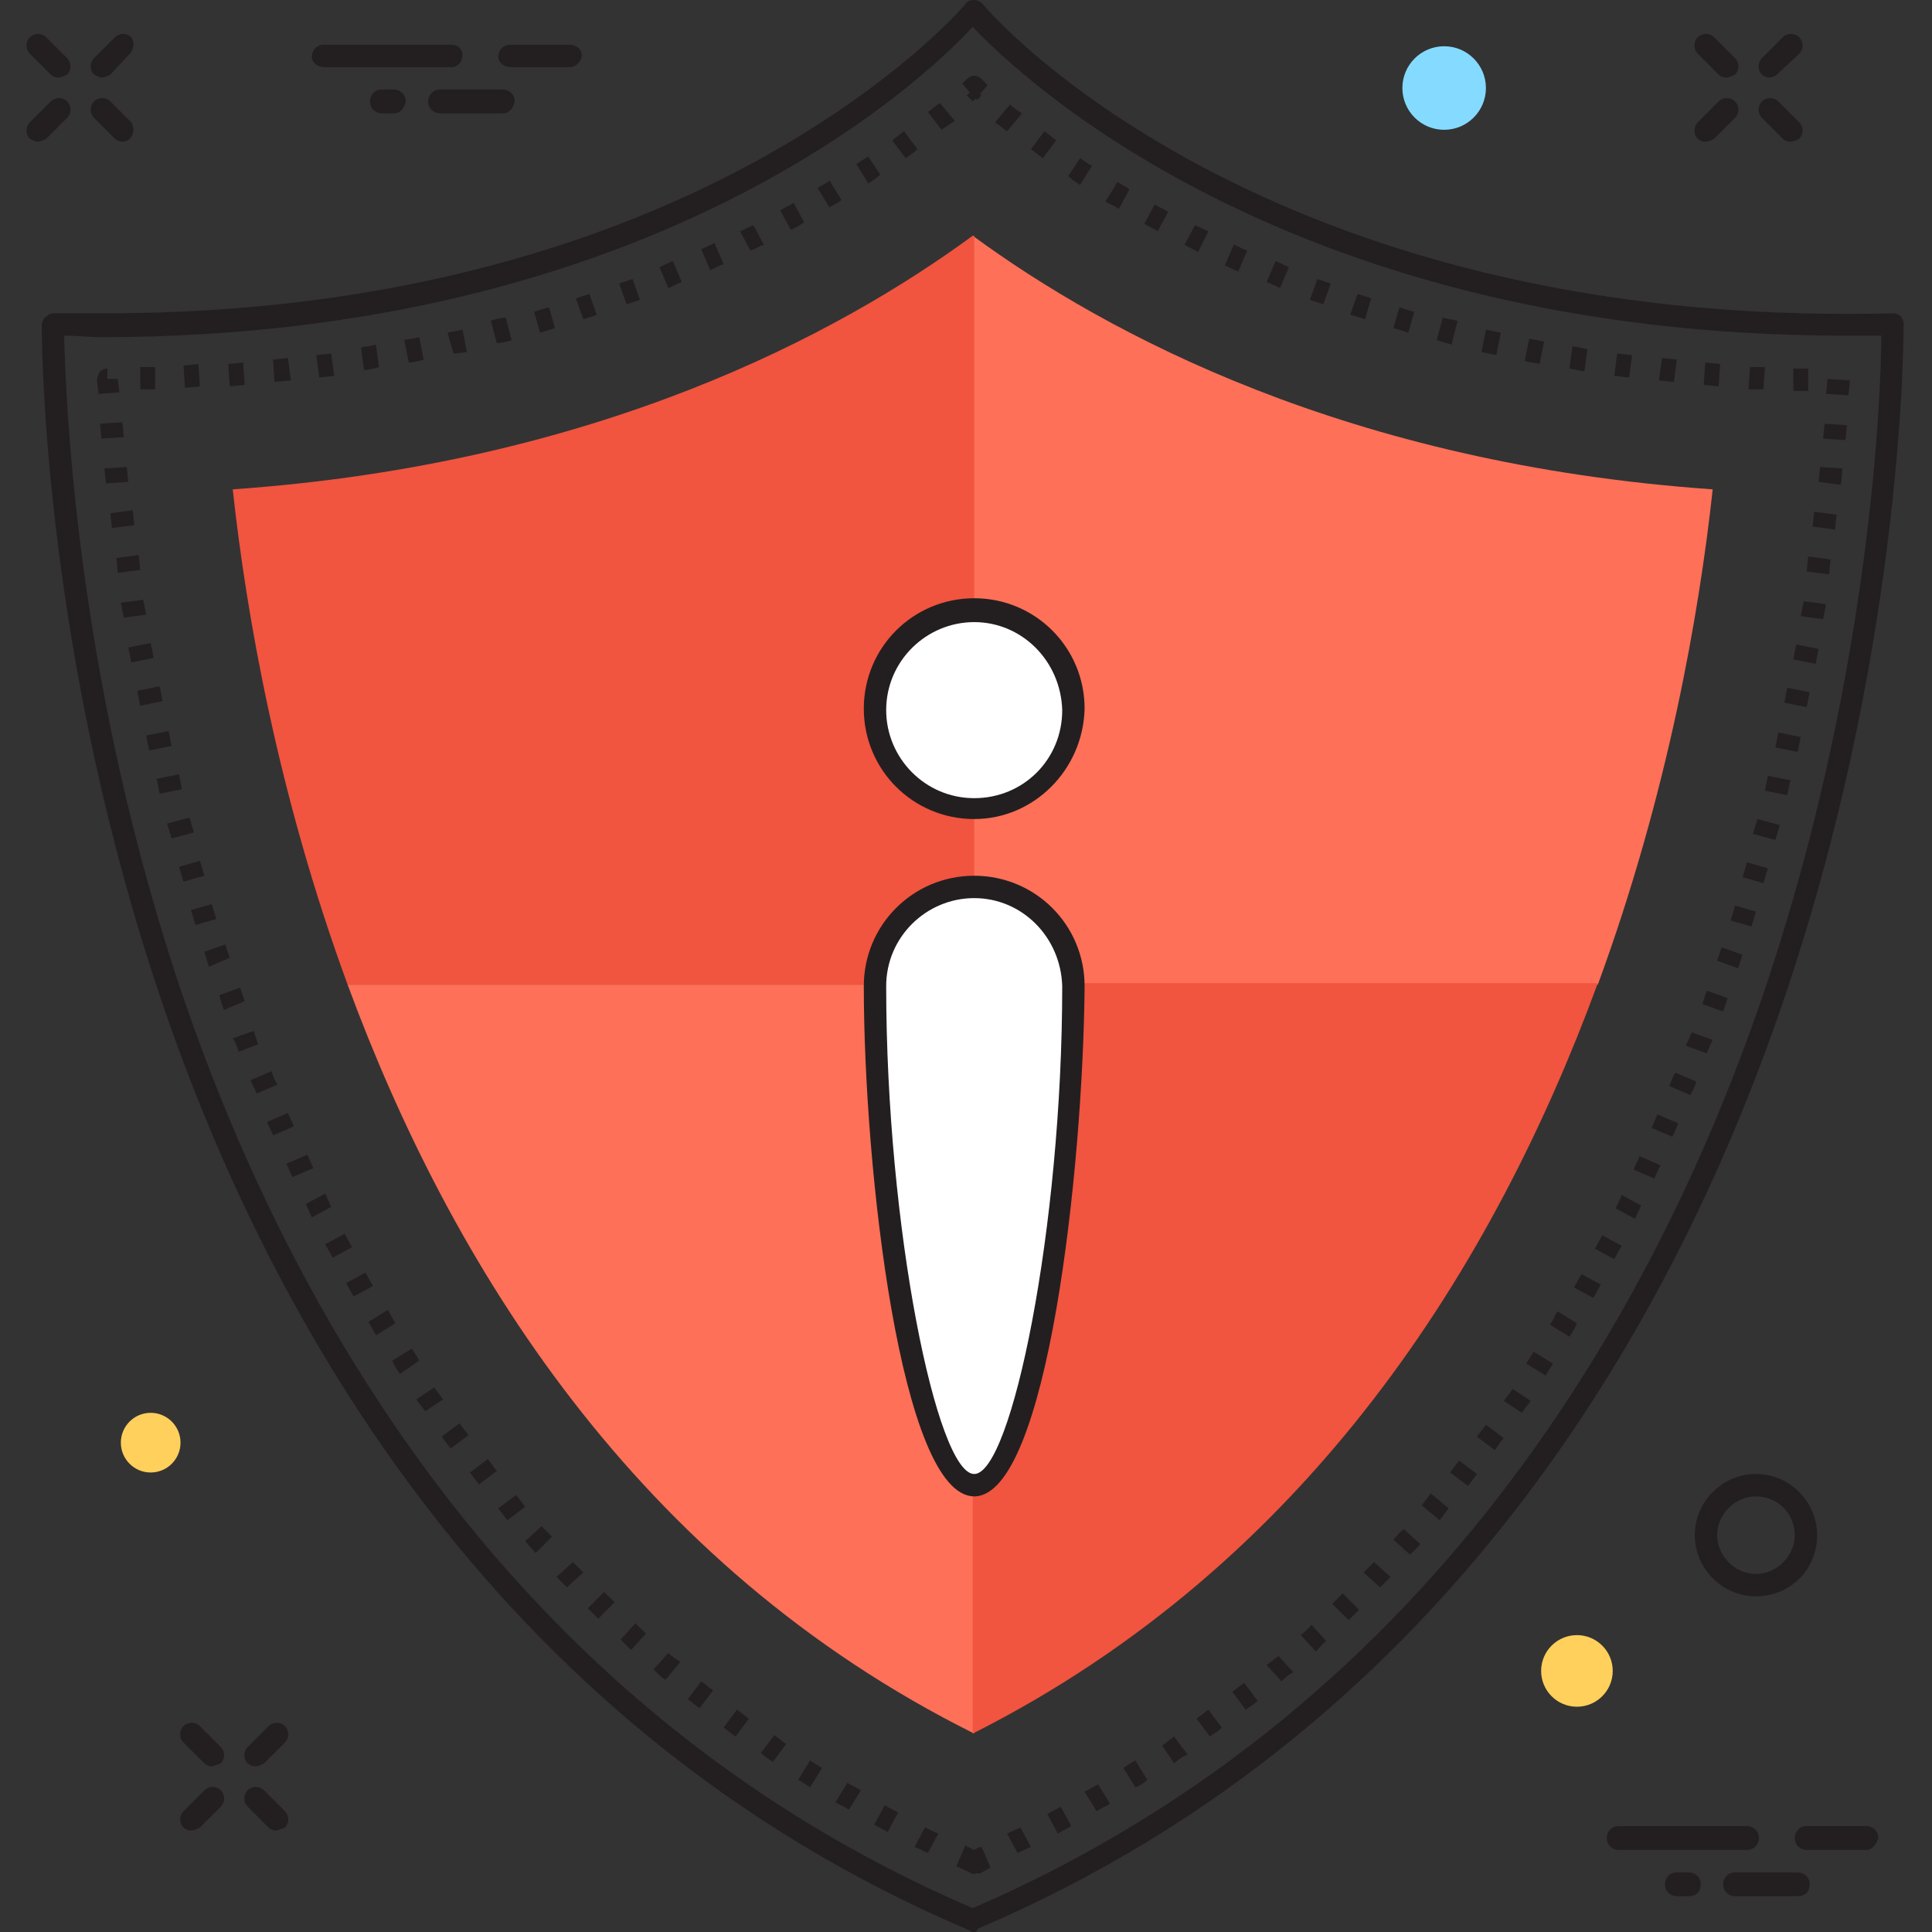 <?xml version="1.0" encoding="utf-8"?>
<!-- Generator: Adobe Illustrator 18.0.0, SVG Export Plug-In . SVG Version: 6.00 Build 0)  -->
<!DOCTYPE svg PUBLIC "-//W3C//DTD SVG 1.1//EN" "http://www.w3.org/Graphics/SVG/1.1/DTD/svg11.dtd">
<svg version="1.1" id="Layer_1" xmlns="http://www.w3.org/2000/svg" xmlns:xlink="http://www.w3.org/1999/xlink" x="0px" y="0px"
	 viewBox="0 0 129.5 129.5" enable-background="new 0 0 129.5 129.5" xml:space="preserve">
<rect x="0" y="0" width="129.5" height="129.5" fill="#333333" stroke="none"/>
<g>
	<g>
		<g>
			<path fill="#231F20" d="M65.3,129.5c-0.1,0-0.2,0-0.3-0.1C32.5,115.6,17.3,87,10.3,65.5C2.7,42.2,2.8,22,2.8,21.8
				c0-0.2,0.1-0.4,0.2-0.5C3.2,21.1,3.4,21,3.6,21c1.1,0,2.1,0,3.2,0h0C47,21.1,64.5,0.5,64.7,0.3C64.8,0.1,65,0,65.3,0l0,0
				c0.2,0,0.4,0.1,0.6,0.3C66,0.5,84.4,22.1,126.9,21c0.2,0,0.4,0.1,0.5,0.2c0.1,0.1,0.2,0.3,0.2,0.5c0,0.2,0.1,20.5-7.5,43.7
				c-7,21.5-22.2,50.1-54.6,63.9C65.5,129.5,65.4,129.5,65.3,129.5z M4.3,22.5c0.1,3.9,0.7,22,7.4,42.6
				c6.9,21.1,21.8,49.2,53.5,62.8c31.7-13.7,46.6-41.7,53.5-62.8c6.7-20.5,7.4-38.7,7.4-42.6c-0.8,0-1.6,0-2.4,0
				c-36.9,0-55.1-17.1-58.5-20.7C61.9,5.4,43.7,22.6,6.8,22.6h0C6,22.6,5.2,22.5,4.3,22.5z"/>
		</g>
		<g>
			<path fill="#231F20" d="M65.3,125.6c-0.1,0-0.2,0-0.3-0.1c-0.3-0.1-0.6-0.3-0.9-0.4l0.6-1.4c0.2,0.1,0.4,0.2,0.6,0.3
				c0.2-0.1,0.3-0.2,0.5-0.2l0.6,1.4c-0.3,0.1-0.5,0.3-0.8,0.4C65.5,125.5,65.4,125.6,65.3,125.6z M68.2,124.2l-0.7-1.3l0.9-0.4
				l0.7,1.3L68.2,124.2z M62.2,124.2c-0.3-0.1-0.6-0.3-0.9-0.4l0.7-1.3c0.3,0.1,0.6,0.3,0.9,0.4L62.2,124.2z M70.9,122.9l-0.7-1.3
				c0.3-0.2,0.6-0.3,0.9-0.5l0.7,1.3C71.5,122.6,71.2,122.7,70.9,122.9z M59.5,122.8c-0.3-0.2-0.6-0.3-0.9-0.5l0.7-1.3
				c0.3,0.2,0.6,0.3,0.9,0.5L59.5,122.8z M73.5,121.4l-0.8-1.3c0.3-0.2,0.6-0.3,0.9-0.5l0.8,1.3C74.1,121.1,73.8,121.2,73.5,121.4z
				 M56.9,121.3c-0.3-0.2-0.6-0.3-0.9-0.5l0.8-1.3c0.3,0.2,0.6,0.3,0.9,0.5L56.9,121.3z M76.1,119.8l-0.8-1.3
				c0.3-0.2,0.6-0.4,0.8-0.5l0.8,1.3C76.7,119.5,76.4,119.7,76.1,119.8z M54.3,119.8c-0.3-0.2-0.6-0.4-0.8-0.5l0.8-1.3
				c0.3,0.2,0.6,0.4,0.8,0.5L54.3,119.8z M78.7,118.2l-0.8-1.2c0.3-0.2,0.5-0.4,0.8-0.6l0.9,1.2C79.2,117.8,78.9,118,78.7,118.2z
				 M51.8,118.1c-0.3-0.2-0.6-0.4-0.8-0.6l0.9-1.2c0.3,0.2,0.5,0.4,0.8,0.6L51.8,118.1z M81.1,116.4l-0.9-1.2
				c0.3-0.2,0.5-0.4,0.8-0.6l0.9,1.2C81.7,116,81.4,116.2,81.1,116.4z M49.3,116.4c-0.3-0.2-0.5-0.4-0.8-0.6l0.9-1.2
				c0.3,0.2,0.5,0.4,0.8,0.6L49.3,116.4z M83.5,114.6l-0.9-1.2c0.3-0.2,0.5-0.4,0.8-0.6l0.9,1.2C84.1,114.2,83.8,114.4,83.5,114.6z
				 M46.9,114.5c-0.3-0.2-0.5-0.4-0.8-0.6l0.9-1.2c0.3,0.2,0.5,0.4,0.8,0.6L46.9,114.5z M85.9,112.7l-1-1.1c0.3-0.2,0.5-0.4,0.8-0.6
				l1,1.1C86.4,112.2,86.1,112.5,85.9,112.7z M44.6,112.6c-0.3-0.2-0.5-0.4-0.8-0.7l1-1.1c0.2,0.2,0.5,0.4,0.8,0.6L44.6,112.6z
				 M88.2,110.7l-1-1.1c0.2-0.2,0.5-0.4,0.7-0.7l1,1.1C88.6,110.2,88.4,110.5,88.2,110.7z M42.3,110.6c-0.2-0.2-0.5-0.5-0.7-0.7
				l1-1.1c0.2,0.2,0.5,0.5,0.7,0.7L42.3,110.6z M90.4,108.6l-1.1-1.1l0.7-0.7l1.1,1.1L90.4,108.6z M40.1,108.5l-0.7-0.7l1.1-1.1
				l0.7,0.7L40.1,108.5z M92.5,106.4l-1.1-1c0.2-0.2,0.5-0.5,0.7-0.7l1.1,1C92.9,106,92.7,106.2,92.5,106.4z M38,106.4
				c-0.2-0.2-0.5-0.5-0.7-0.7l1.1-1c0.2,0.2,0.5,0.5,0.7,0.7L38,106.4z M94.5,104.2l-1.1-1c0.2-0.2,0.4-0.5,0.7-0.7l1.1,1
				C95,103.7,94.8,104,94.5,104.2z M35.9,104.1l-0.7-0.8l1.1-1l0.7,0.7L35.9,104.1z M96.5,101.9l-1.2-1l0.6-0.8l1.2,1L96.5,101.9z
				 M34,101.9c-0.2-0.3-0.4-0.5-0.6-0.8l1.2-0.9c0.2,0.3,0.4,0.5,0.6,0.8L34,101.9z M98.4,99.6l-1.2-0.9l0.6-0.8l1.2,0.9L98.4,99.6z
				 M32.1,99.5l-0.6-0.8l1.2-0.9l0.6,0.8L32.1,99.5z M100.2,97.2L99,96.3c0.2-0.3,0.4-0.5,0.6-0.8l1.2,0.9
				C100.6,96.6,100.4,96.9,100.2,97.2z M30.2,97.1c-0.2-0.3-0.4-0.5-0.6-0.8l1.2-0.9c0.2,0.3,0.4,0.5,0.6,0.8L30.2,97.1z M102,94.7
				l-1.2-0.8l0.6-0.8l1.2,0.8L102,94.7z M28.5,94.6l-0.6-0.8l1.2-0.8l0.6,0.8L28.5,94.6z M103.6,92.2l-1.3-0.8l0.5-0.8l1.3,0.8
				L103.6,92.2z M26.8,92.1c-0.2-0.3-0.4-0.6-0.5-0.9l1.3-0.8c0.2,0.3,0.4,0.6,0.5,0.8L26.8,92.1z M105.2,89.6l-1.3-0.8
				c0.2-0.3,0.3-0.6,0.5-0.9l1.3,0.8C105.6,89,105.4,89.3,105.2,89.6z M25.2,89.5l-0.5-0.9l1.3-0.8l0.5,0.9L25.2,89.5z M106.8,87
				l-1.3-0.7l0.5-0.9l1.3,0.7L106.8,87z M23.7,86.9L23.2,86l1.3-0.7l0.5,0.9L23.7,86.9z M108.2,84.4l-1.3-0.7l0.5-0.9l1.3,0.7
				L108.2,84.4z M22.3,84.3l-0.5-0.9l1.3-0.7l0.5,0.9L22.3,84.3z M109.6,81.7l-1.3-0.7c0.1-0.3,0.3-0.6,0.4-0.9l1.3,0.7
				C109.9,81.1,109.7,81.4,109.6,81.7z M20.9,81.6l-0.4-0.9l1.3-0.7l0.4,0.9L20.9,81.6z M110.9,79l-1.4-0.6c0.1-0.3,0.3-0.6,0.4-0.9
				l1.4,0.6C111.2,78.3,111,78.7,110.9,79z M19.6,78.9l-0.4-0.9l1.4-0.6l0.4,0.9L19.6,78.9z M112.1,76.2l-1.4-0.6l0.4-0.9l1.4,0.6
				L112.1,76.2z M18.3,76.1c-0.1-0.3-0.3-0.6-0.4-0.9l1.4-0.6c0.1,0.3,0.3,0.6,0.4,0.9L18.3,76.1z M113.3,73.4l-1.4-0.6
				c0.1-0.3,0.2-0.6,0.4-0.9l1.4,0.6C113.6,72.8,113.5,73.1,113.3,73.4z M17.2,73.3c-0.1-0.3-0.3-0.6-0.4-0.9l1.4-0.6
				c0.1,0.3,0.2,0.6,0.4,0.9L17.2,73.3z M114.4,70.6l-1.4-0.5l0.4-0.9l1.4,0.5L114.4,70.6z M16,70.5c-0.1-0.3-0.2-0.6-0.4-0.9
				l1.4-0.5l0.3,0.9L16,70.5z M115.5,67.8l-1.4-0.5l0.3-0.9l1.4,0.5L115.5,67.8z M15,67.7c-0.1-0.3-0.2-0.6-0.3-1l1.4-0.5
				c0.1,0.3,0.2,0.6,0.3,0.9L15,67.7z M116.5,64.9l-1.4-0.5l0.3-0.9l1.4,0.5L116.5,64.9z M14,64.8l-0.3-1l1.4-0.5l0.3,0.9L14,64.8z
				 M117.4,62.1l-1.4-0.4l0.3-1l1.4,0.4L117.4,62.1z M13.1,62l-0.3-1l1.4-0.4l0.3,1L13.1,62z M118.2,59.2l-1.4-0.4l0.3-1l1.4,0.4
				L118.2,59.2z M12.3,59.1l-0.3-1l1.4-0.4l0.3,1L12.3,59.1z M119,56.3l-1.5-0.4l0.3-1l1.5,0.4L119,56.3z M11.5,56.2l-0.3-1l1.5-0.4
				l0.3,1L11.5,56.2z M119.8,53.3l-1.5-0.3l0.2-1l1.5,0.3L119.8,53.3z M10.7,53.2l-0.2-1l1.5-0.3l0.2,1L10.7,53.2z M120.5,50.4
				l-1.5-0.3l0.2-1l1.5,0.3L120.5,50.4z M10,50.3l-0.2-1l1.5-0.3l0.2,1L10,50.3z M121.1,47.4l-1.5-0.3l0.2-1l1.5,0.3L121.1,47.4z
				 M9.4,47.3l-0.2-1l1.5-0.3l0.2,1L9.4,47.3z M121.7,44.5l-1.5-0.3l0.2-1l1.5,0.3L121.7,44.5z M8.8,44.4l-0.2-1l1.5-0.3l0.2,1
				L8.8,44.4z M122.2,41.5l-1.5-0.2l0.2-1l1.5,0.2L122.2,41.5z M8.3,41.4l-0.2-1l1.5-0.2l0.2,1L8.3,41.4z M122.6,38.5l-1.5-0.2
				l0.1-1l1.5,0.2L122.6,38.5z M7.9,38.4l-0.1-1l1.5-0.2l0.1,1L7.9,38.4z M123,35.5l-1.5-0.2l0.1-1l1.5,0.2L123,35.5z M7.5,35.4
				l-0.1-1l1.5-0.2l0.1,1L7.5,35.4z M123.4,32.5l-1.5-0.2l0.1-1l1.5,0.1L123.4,32.5z M7.1,32.4l-0.1-1l1.5-0.1l0.1,1L7.1,32.4z
				 M123.7,29.5l-1.5-0.1l0.1-1l1.5,0.1L123.7,29.5z M6.8,29.4l-0.1-1l1.5-0.1l0.1,1L6.8,29.4z M123.9,26.5l-1.5-0.1l0.1-1l1.5,0.1
				L123.9,26.5z M6.6,26.4l-0.1-0.9c0-0.2,0.1-0.4,0.2-0.6c0.1-0.1,0.3-0.2,0.5-0.2l0,0.7l0.7,0l0.1,0.9L6.6,26.4z M121.2,26.2l-1,0
				l0-1.5l1,0L121.2,26.2z M9.4,26.1l0-1.5l1,0l0,1.5L9.4,26.1z M118.2,26.1l-1,0l0.1-1.5l1,0L118.2,26.1z M12.4,26l-0.1-1.5l1-0.1
				l0.1,1.5L12.4,26z M115.2,25.9l-1-0.1l0.1-1.5l1,0.1L115.2,25.9z M15.4,25.9l-0.1-1.5l1-0.1l0.1,1.5L15.4,25.9z M112.2,25.6
				c-0.3,0-0.7-0.1-1-0.1l0.2-1.5l1,0.1L112.2,25.6z M18.4,25.6l-0.1-1.5l1-0.1l0.2,1.5L18.4,25.6z M109.2,25.3
				c-0.3,0-0.7-0.1-1-0.1l0.2-1.5c0.3,0,0.7,0.1,1,0.1L109.2,25.3z M21.4,25.3l-0.2-1.5l1-0.1l0.2,1.5L21.4,25.3z M106.2,24.9
				l-1-0.2l0.2-1.5l1,0.2L106.2,24.9z M24.4,24.8l-0.2-1.5c0.3-0.1,0.7-0.1,1-0.2l0.2,1.5C25.1,24.7,24.7,24.8,24.4,24.8z
				 M103.2,24.4c-0.3-0.1-0.7-0.1-1-0.2l0.3-1.5l1,0.2L103.2,24.4z M27.4,24.3l-0.3-1.5c0.3-0.1,0.7-0.1,1-0.2l0.3,1.5
				C28.1,24.2,27.7,24.3,27.4,24.3z M100.3,23.8l-1-0.2l0.3-1.5l1,0.2L100.3,23.8z M30.4,23.7L30,22.3l1-0.2l0.3,1.5L30.4,23.7z
				 M97.3,23.1l-1-0.3l0.4-1.5l1,0.2L97.3,23.1z M33.3,23l-0.4-1.5c0.3-0.1,0.6-0.2,1-0.2l0.4,1.5C34,22.9,33.6,23,33.3,23z
				 M94.4,22.3c-0.3-0.1-0.6-0.2-1-0.3l0.4-1.4c0.3,0.1,0.6,0.2,1,0.3L94.4,22.3z M36.2,22.3l-0.4-1.4c0.3-0.1,0.6-0.2,1-0.3
				l0.4,1.4C36.9,22.1,36.5,22.2,36.2,22.3z M91.5,21.4c-0.3-0.1-0.6-0.2-1-0.3l0.5-1.4c0.3,0.1,0.6,0.2,0.9,0.3L91.5,21.4z
				 M39.1,21.4l-0.5-1.4c0.3-0.1,0.6-0.2,0.9-0.3l0.5,1.4C39.8,21.2,39.4,21.3,39.1,21.4z M88.7,20.4c-0.3-0.1-0.6-0.2-0.9-0.3
				l0.5-1.4c0.3,0.1,0.6,0.2,0.9,0.3L88.7,20.4z M42,20.4L41.5,19l0.9-0.3l0.5,1.4L42,20.4z M85.8,19.3c-0.3-0.1-0.6-0.3-0.9-0.4
				l0.6-1.4c0.3,0.1,0.6,0.3,0.9,0.4L85.8,19.3z M44.8,19.3l-0.6-1.4c0.3-0.1,0.6-0.3,0.9-0.4l0.6,1.4C45.4,19,45.1,19.2,44.8,19.3z
				 M83,18.2c-0.3-0.1-0.6-0.3-0.9-0.4l0.6-1.4c0.3,0.1,0.6,0.3,0.9,0.4L83,18.2z M47.6,18.1L47,16.7c0.3-0.1,0.6-0.3,0.9-0.4
				l0.6,1.4C48.2,17.8,47.9,18,47.6,18.1z M80.3,16.9c-0.3-0.2-0.6-0.3-0.9-0.5l0.7-1.3c0.3,0.1,0.6,0.3,0.9,0.4L80.3,16.9z
				 M50.3,16.8l-0.7-1.3c0.3-0.1,0.6-0.3,0.9-0.4l0.7,1.3C50.9,16.5,50.6,16.7,50.3,16.8z M77.6,15.5c-0.3-0.2-0.6-0.3-0.9-0.5
				l0.7-1.3c0.3,0.2,0.6,0.3,0.9,0.5L77.6,15.5z M53,15.4l-0.7-1.3c0.3-0.2,0.6-0.3,0.9-0.5l0.7,1.3C53.6,15.1,53.3,15.3,53,15.4z
				 M75,14c-0.3-0.2-0.6-0.3-0.9-0.5l0.8-1.3c0.3,0.2,0.6,0.3,0.8,0.5L75,14z M55.6,13.9l-0.8-1.3c0.3-0.2,0.6-0.3,0.8-0.5l0.8,1.3
				C56.2,13.6,55.9,13.7,55.6,13.9z M72.4,12.4c-0.3-0.2-0.6-0.4-0.8-0.6l0.8-1.2c0.3,0.2,0.5,0.4,0.8,0.5L72.4,12.4z M58.2,12.3
				l-0.8-1.3c0.3-0.2,0.6-0.4,0.8-0.5l0.8,1.2C58.8,11.9,58.5,12.1,58.2,12.3z M69.9,10.6c-0.3-0.2-0.5-0.4-0.8-0.6L70,8.8
				c0.3,0.2,0.5,0.4,0.8,0.6L69.9,10.6z M60.7,10.6l-0.9-1.2c0.3-0.2,0.5-0.4,0.8-0.6l0.9,1.2C61.3,10.2,61,10.4,60.7,10.6z
				 M67.5,8.8c-0.3-0.2-0.5-0.4-0.8-0.6l1-1.2c0.2,0.2,0.5,0.4,0.8,0.6L67.5,8.8z M63.1,8.7l-0.9-1.2c0.3-0.2,0.5-0.4,0.8-0.6l1,1.2
				C63.7,8.3,63.4,8.5,63.1,8.7z M65.2,6.8l-0.4-0.4L65,6.2l-0.5-0.6l0.3-0.3c0.3-0.3,0.7-0.3,1,0l0.4,0.4l-0.5,0.6l0.1,0.1
				l-0.3,0.3l-0.1-0.1L65.2,6.8z"/>
		</g>
		<g>
			<path fill="#FF7058" d="M107.1,66c4.7-12.8,6.8-24.9,7.7-33.2c-24.4-1.7-40.6-10.4-49.6-17c0,0,0,0,0,0V66H107.1z"/>
		</g>
		<g>
			<path fill="#F1543F" d="M65.2,15.8c-9,6.6-25.2,15.3-49.6,17c0.9,8.3,3,20.4,7.7,33.2h42V15.8z"/>
		</g>
		<g>
			<path fill="#FF7058" d="M23.3,66c6.9,18.7,19.3,38.9,42,50.2V66H23.3z"/>
		</g>
		<g>
			<path fill="#F1543F" d="M65.2,66v50.2c0,0,0,0,0,0c22.6-11.4,35-31.5,41.9-50.3H65.2z"/>
		</g>
		<g>
			<g>
				<path fill="#231F20" d="M6.8,5.2C6.7,5.2,6.5,5.1,6.3,5C6,4.7,6,4.2,6.3,3.9l1.4-1.4c0.3-0.3,0.8-0.3,1.1,0C9,2.8,9,3.3,8.7,3.6
					L7.4,5C7.2,5.1,7,5.2,6.8,5.2z"/>
			</g>
			<g>
				<path fill="#231F20" d="M2.5,9.5C2.4,9.5,2.2,9.4,2,9.3C1.7,9,1.7,8.5,2,8.2l1.4-1.4c0.3-0.3,0.8-0.3,1.1,0
					c0.3,0.3,0.3,0.8,0,1.1L3.1,9.3C2.9,9.4,2.7,9.5,2.5,9.5z"/>
			</g>
			<g>
				<path fill="#231F20" d="M8.2,9.5C8,9.5,7.8,9.4,7.7,9.3L6.3,7.9C6,7.6,6,7.1,6.3,6.8c0.3-0.3,0.8-0.3,1.1,0l1.4,1.4
					C9,8.5,9,9,8.7,9.3C8.6,9.4,8.4,9.5,8.2,9.5z"/>
			</g>
			<g>
				<path fill="#231F20" d="M3.9,5.2C3.7,5.2,3.5,5.1,3.4,5L2,3.6C1.7,3.3,1.7,2.8,2,2.5c0.3-0.3,0.8-0.3,1.1,0l1.4,1.4
					c0.3,0.3,0.3,0.8,0,1.1C4.3,5.1,4.1,5.2,3.9,5.2z"/>
			</g>
		</g>
		<g>
			<g>
				<path fill="#231F20" d="M118.6,5.2c-0.2,0-0.4-0.1-0.5-0.2c-0.3-0.3-0.3-0.8,0-1.1l1.4-1.4c0.3-0.3,0.8-0.3,1.1,0
					c0.3,0.3,0.3,0.8,0,1.1L119.1,5C119,5.1,118.8,5.2,118.6,5.2z"/>
			</g>
			<g>
				<path fill="#231F20" d="M114.3,9.5c-0.2,0-0.4-0.1-0.5-0.2c-0.3-0.3-0.3-0.8,0-1.1l1.4-1.4c0.3-0.3,0.8-0.3,1.1,0
					c0.3,0.3,0.3,0.8,0,1.1l-1.4,1.4C114.7,9.4,114.5,9.5,114.3,9.5z"/>
			</g>
			<g>
				<path fill="#231F20" d="M120,9.5c-0.2,0-0.4-0.1-0.5-0.2l-1.4-1.4c-0.3-0.3-0.3-0.8,0-1.1c0.3-0.3,0.8-0.3,1.1,0l1.4,1.4
					c0.3,0.3,0.3,0.8,0,1.1C120.4,9.4,120.2,9.5,120,9.5z"/>
			</g>
			<g>
				<path fill="#231F20" d="M115.7,5.2c-0.2,0-0.4-0.1-0.5-0.2l-1.4-1.4c-0.3-0.3-0.3-0.8,0-1.1c0.3-0.3,0.8-0.3,1.1,0l1.4,1.4
					c0.3,0.3,0.3,0.8,0,1.1C116.1,5.1,115.9,5.2,115.7,5.2z"/>
			</g>
		</g>
		<g>
			<g>
				<path fill="#231F20" d="M17.1,118.4c-0.2,0-0.4-0.1-0.5-0.2c-0.3-0.3-0.3-0.8,0-1.1l1.4-1.4c0.3-0.3,0.8-0.3,1.1,0
					c0.3,0.3,0.3,0.8,0,1.1l-1.4,1.4C17.5,118.3,17.3,118.4,17.1,118.4z"/>
			</g>
			<g>
				<path fill="#231F20" d="M12.8,122.7c-0.2,0-0.4-0.1-0.5-0.2c-0.3-0.3-0.3-0.8,0-1.1l1.4-1.4c0.3-0.3,0.8-0.3,1.1,0
					c0.3,0.3,0.3,0.8,0,1.1l-1.4,1.4C13.2,122.6,13,122.7,12.8,122.7z"/>
			</g>
			<g>
				<path fill="#231F20" d="M18.5,122.7c-0.2,0-0.4-0.1-0.5-0.2l-1.4-1.4c-0.3-0.3-0.3-0.8,0-1.1c0.3-0.3,0.8-0.3,1.1,0l1.4,1.4
					c0.3,0.3,0.3,0.8,0,1.1C18.8,122.6,18.6,122.7,18.5,122.7z"/>
			</g>
			<g>
				<path fill="#231F20" d="M14.2,118.4c-0.2,0-0.4-0.1-0.5-0.2l-1.4-1.4c-0.3-0.3-0.3-0.8,0-1.1c0.3-0.3,0.8-0.3,1.1,0l1.4,1.4
					c0.3,0.3,0.3,0.8,0,1.1C14.5,118.3,14.3,118.4,14.2,118.4z"/>
			</g>
		</g>
		<g>
			<g>
				<g>
					<path fill="#231F20" d="M117.1,124h-8.6c-0.4,0-0.8-0.3-0.8-0.8c0-0.4,0.3-0.8,0.8-0.8h8.6c0.4,0,0.8,0.3,0.8,0.8
						C117.9,123.6,117.6,124,117.1,124z"/>
				</g>
				<g>
					<path fill="#231F20" d="M120.5,127.1h-4.2c-0.4,0-0.8-0.3-0.8-0.8c0-0.4,0.3-0.8,0.8-0.8h4.2c0.4,0,0.8,0.3,0.8,0.8
						C121.3,126.8,121,127.1,120.5,127.1z"/>
				</g>
				<g>
					<path fill="#231F20" d="M125.1,124h-4c-0.4,0-0.8-0.3-0.8-0.8c0-0.4,0.3-0.8,0.8-0.8h4c0.4,0,0.8,0.3,0.8,0.8
						C125.8,123.6,125.5,124,125.1,124z"/>
				</g>
				<g>
					<path fill="#231F20" d="M113.2,127.1h-0.8c-0.4,0-0.8-0.3-0.8-0.8c0-0.4,0.3-0.8,0.8-0.8h0.8c0.4,0,0.8,0.3,0.8,0.8
						C114,126.8,113.7,127.1,113.2,127.1z"/>
				</g>
			</g>
		</g>
		<g>
			<g>
				<g>
					<path fill="#231F20" d="M30.3,4.5h-8.6c-0.4,0-0.8-0.3-0.8-0.7c0-0.4,0.3-0.8,0.8-0.8h8.6C30.7,3,31,3.3,31,3.7
						C31,4.1,30.7,4.5,30.3,4.5z"/>
				</g>
				<g>
					<path fill="#231F20" d="M33.7,7.6h-4.2c-0.4,0-0.8-0.3-0.8-0.8c0-0.4,0.3-0.8,0.8-0.8h4.2c0.4,0,0.8,0.3,0.8,0.8
						C34.4,7.3,34.1,7.6,33.7,7.6z"/>
				</g>
				<g>
					<path fill="#231F20" d="M38.2,4.5h-4c-0.4,0-0.8-0.3-0.8-0.7c0-0.4,0.3-0.8,0.8-0.8h4C38.6,3,39,3.3,39,3.7
						C39,4.1,38.6,4.5,38.2,4.5z"/>
				</g>
				<g>
					<path fill="#231F20" d="M26.4,7.6h-0.8c-0.4,0-0.8-0.3-0.8-0.8c0-0.4,0.3-0.8,0.8-0.8h0.8c0.4,0,0.8,0.3,0.8,0.8
						C27.1,7.3,26.8,7.6,26.4,7.6z"/>
				</g>
			</g>
		</g>
		<g>
			<path fill="#231F20" d="M117.7,107c-2.3,0-4.1-1.9-4.1-4.1c0-2.3,1.9-4.1,4.1-4.1c2.3,0,4.1,1.9,4.1,4.1
				C121.8,105.2,120,107,117.7,107z M117.7,100.3c-1.4,0-2.6,1.2-2.6,2.6c0,1.4,1.2,2.6,2.6,2.6c1.4,0,2.6-1.2,2.6-2.6
				C120.3,101.4,119.1,100.3,117.7,100.3z"/>
		</g>
		<g>
			<circle fill="#FFFFFF" cx="65.3" cy="47.5" r="6.6"/>
			<path fill="#231F20" d="M65.3,54.9c-4.1,0-7.4-3.3-7.4-7.4c0-4.1,3.3-7.4,7.4-7.4c4.1,0,7.4,3.3,7.4,7.4
				C72.6,51.6,69.3,54.9,65.3,54.9z M65.3,41.7c-3.2,0-5.9,2.6-5.9,5.9c0,3.2,2.6,5.9,5.9,5.9s5.9-2.6,5.9-5.9
				C71.1,44.3,68.5,41.7,65.3,41.7z"/>
		</g>
		<g>
			<path fill="#FFFFFF" d="M71.9,66c0,14.6-3,33.5-6.6,33.5c-3.7,0-6.6-18.9-6.6-33.5c0-3.7,3-6.6,6.6-6.6
				C68.9,59.4,71.9,62.4,71.9,66z"/>
			<path fill="#231F20" d="M65.3,100.3c-4.9,0-7.4-21.9-7.4-34.2c0-4.1,3.3-7.4,7.4-7.4c4.1,0,7.4,3.3,7.4,7.4
				C72.6,78.3,70.2,100.3,65.3,100.3z M65.3,60.2c-3.2,0-5.9,2.6-5.9,5.9c0,16.2,3.4,32.7,5.9,32.7c2.5,0,5.9-16.5,5.9-32.7
				C71.1,62.8,68.5,60.2,65.3,60.2z"/>
		</g>
		<g>
			<circle fill="#84DBFF" cx="96.8" cy="5.9" r="2.8"/>
		</g>
		<g>
			<circle fill="#FFD05B" cx="105.7" cy="112" r="2.4"/>
		</g>
		<g>
			<circle fill="#FFD05B" cx="10.1" cy="96.7" r="2"/>
		</g>
	</g>
</g>
</svg>
